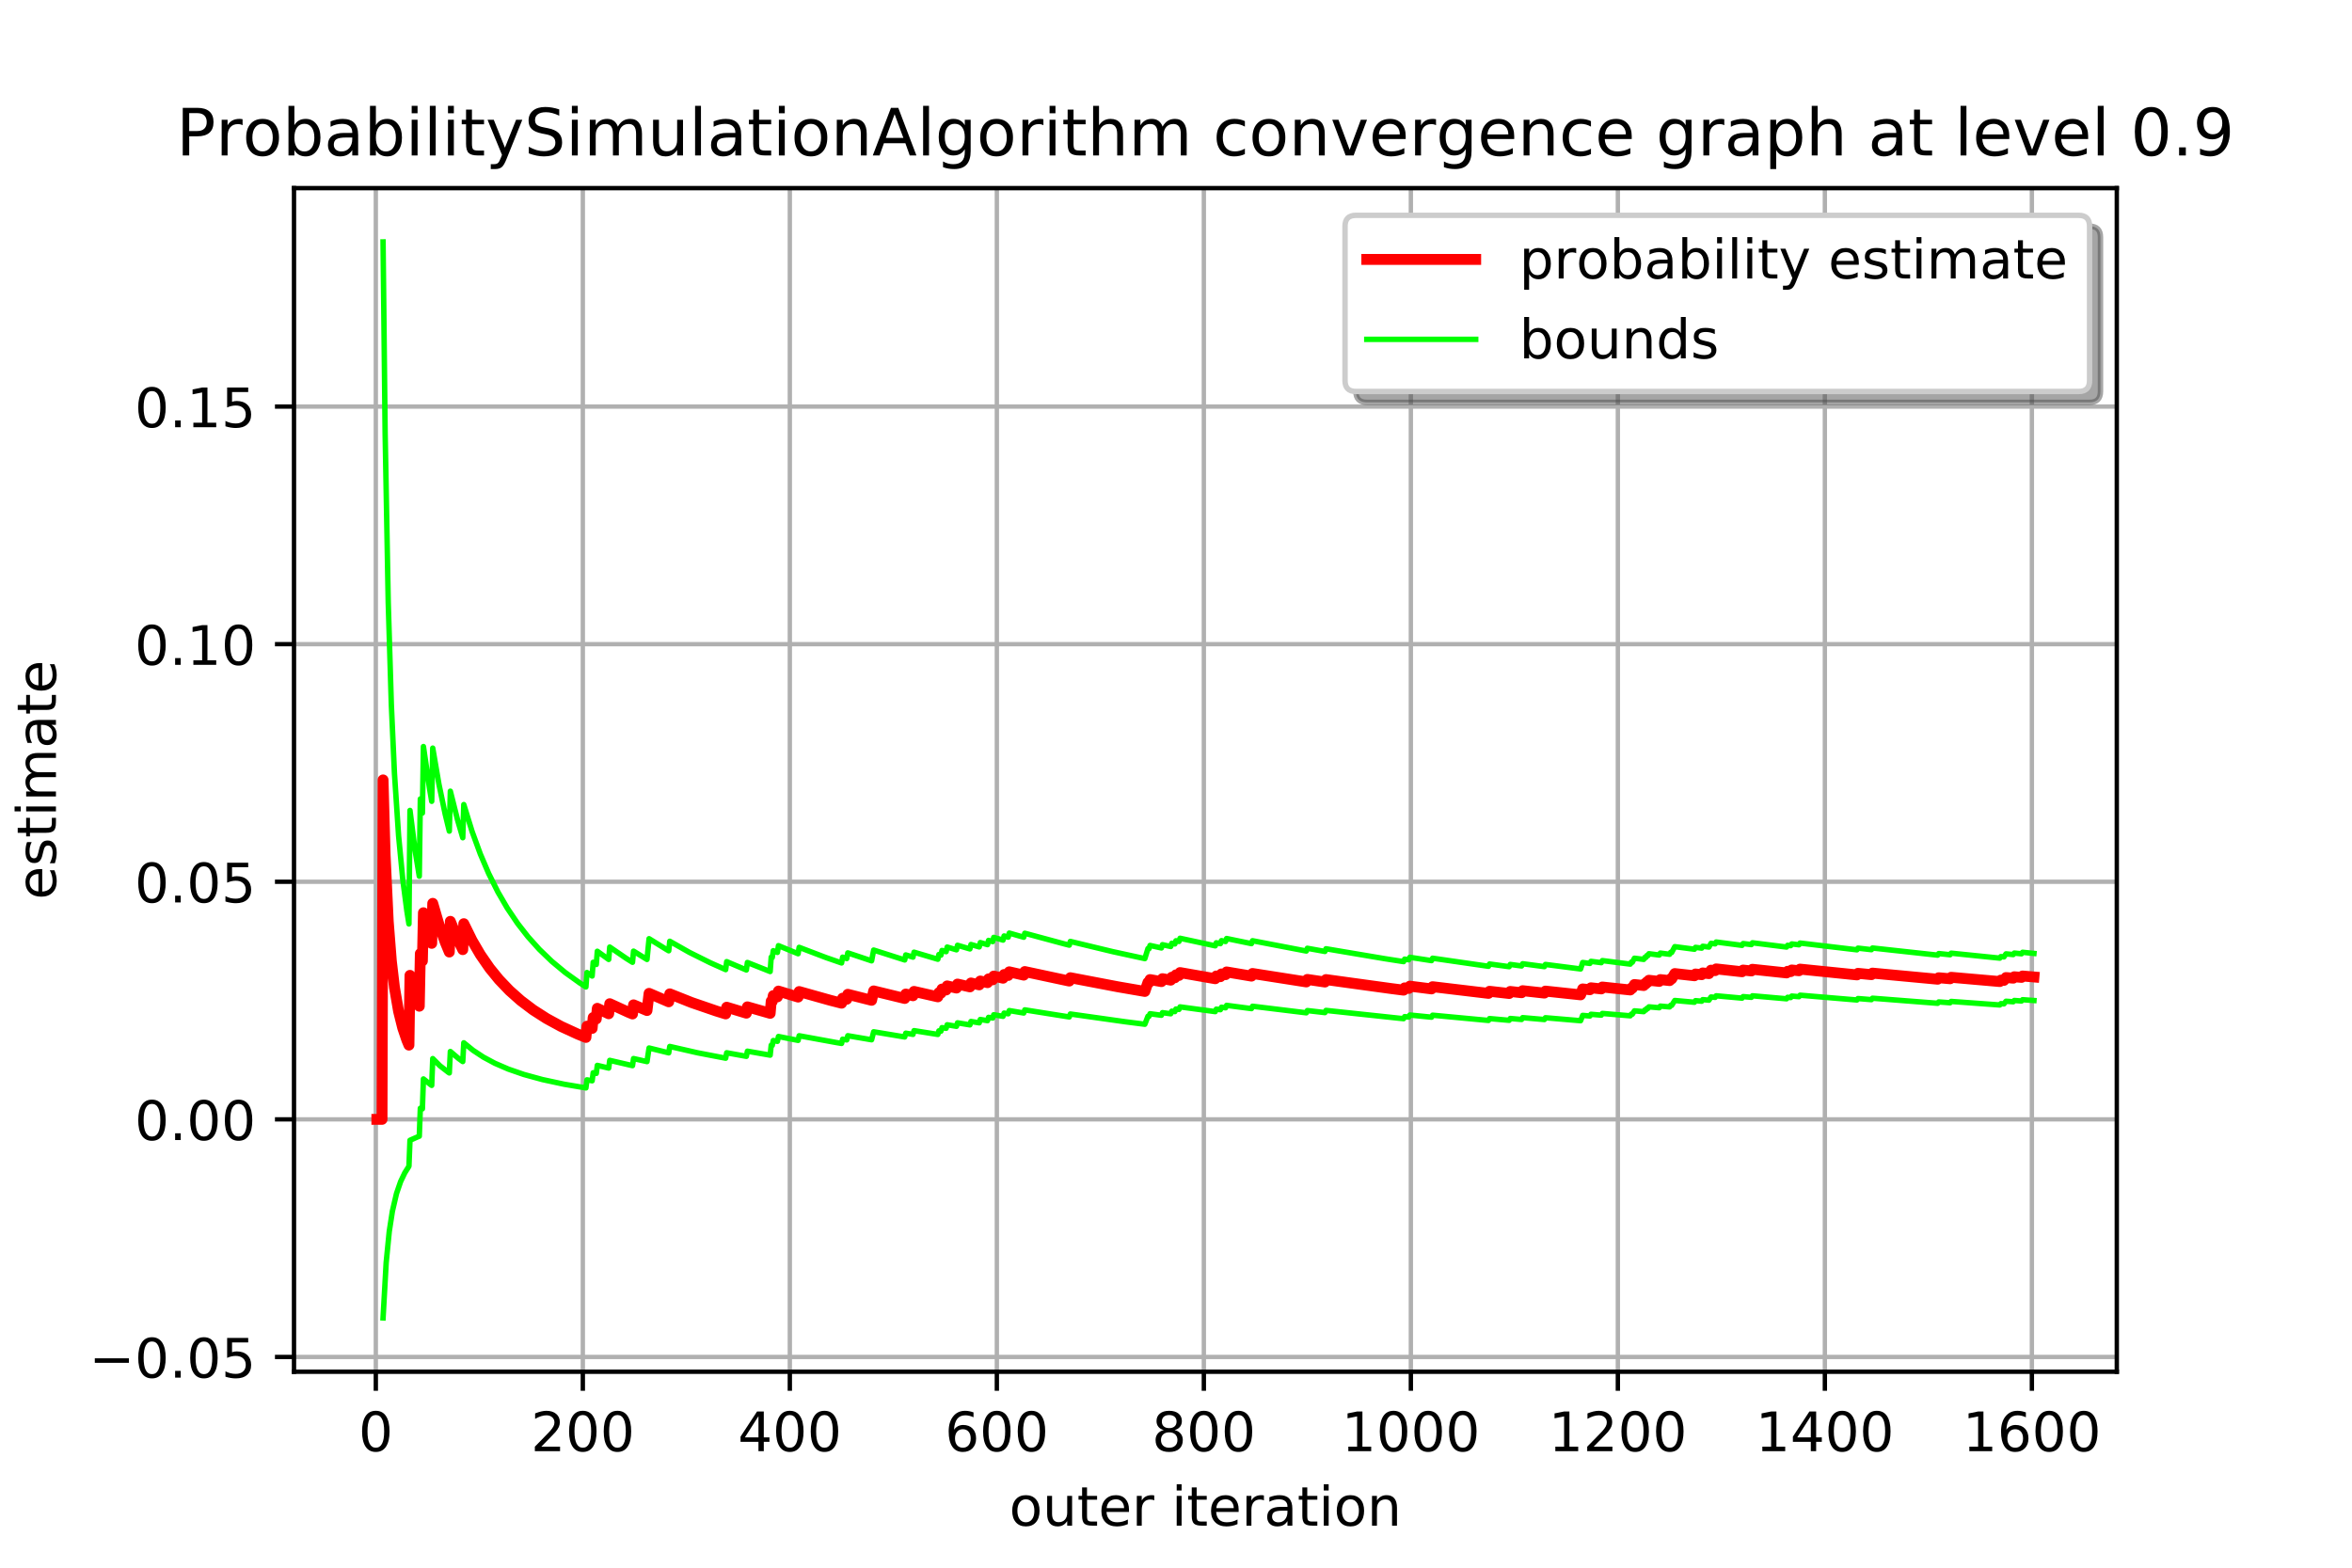 <?xml version="1.0" encoding="utf-8" standalone="no"?>
<!DOCTYPE svg PUBLIC "-//W3C//DTD SVG 1.1//EN"
  "http://www.w3.org/Graphics/SVG/1.1/DTD/svg11.dtd">
<!-- Created with matplotlib (http://matplotlib.org/) -->
<svg height="288pt" version="1.1" viewBox="0 0 432 288" width="432pt" xmlns="http://www.w3.org/2000/svg" xmlns:xlink="http://www.w3.org/1999/xlink">
 <defs>
  <style type="text/css">
*{stroke-linecap:butt;stroke-linejoin:round;}
  </style>
 </defs>
 <g id="figure_1">
  <g id="patch_1">
   <path d="M 0 288 
L 432 288 
L 432 0 
L 0 0 
z
" style="fill:#ffffff;"/>
  </g>
  <g id="axes_1">
   <g id="patch_2">
    <path d="M 54 252 
L 388.8 252 
L 388.8 34.56 
L 54 34.56 
z
" style="fill:#ffffff;"/>
   </g>
   <g id="matplotlib.axis_1">
    <g id="xtick_1">
     <g id="line2d_1">
      <path clip-path="url(#p58f31aadd7)" d="M 69.028 252 
L 69.028 34.56 
" style="fill:none;stroke:#b0b0b0;stroke-linecap:square;stroke-width:0.8;"/>
     </g>
     <g id="line2d_2">
      <defs>
       <path d="M 0 0 
L 0 3.5 
" id="m08df011937" style="stroke:#000000;stroke-width:0.8;"/>
      </defs>
      <g>
       <use style="stroke:#000000;stroke-width:0.8;" x="69.028" xlink:href="#m08df011937" y="252"/>
      </g>
     </g>
     <g id="text_1">
      <!-- 0 -->
      <defs>
       <path d="M 31.781 66.406 
Q 24.172 66.406 20.328 58.906 
Q 16.5 51.422 16.5 36.375 
Q 16.5 21.391 20.328 13.891 
Q 24.172 6.391 31.781 6.391 
Q 39.453 6.391 43.281 13.891 
Q 47.125 21.391 47.125 36.375 
Q 47.125 51.422 43.281 58.906 
Q 39.453 66.406 31.781 66.406 
z
M 31.781 74.219 
Q 44.047 74.219 50.516 64.516 
Q 56.984 54.828 56.984 36.375 
Q 56.984 17.969 50.516 8.266 
Q 44.047 -1.422 31.781 -1.422 
Q 19.531 -1.422 13.062 8.266 
Q 6.594 17.969 6.594 36.375 
Q 6.594 54.828 13.062 64.516 
Q 19.531 74.219 31.781 74.219 
z
" id="DejaVuSans-30"/>
      </defs>
      <g transform="translate(65.847 266.598)scale(0.1 -0.1)">
       <use xlink:href="#DejaVuSans-30"/>
      </g>
     </g>
    </g>
    <g id="xtick_2">
     <g id="line2d_3">
      <path clip-path="url(#p58f31aadd7)" d="M 107.05 252 
L 107.05 34.56 
" style="fill:none;stroke:#b0b0b0;stroke-linecap:square;stroke-width:0.8;"/>
     </g>
     <g id="line2d_4">
      <g>
       <use style="stroke:#000000;stroke-width:0.8;" x="107.05" xlink:href="#m08df011937" y="252"/>
      </g>
     </g>
     <g id="text_2">
      <!-- 200 -->
      <defs>
       <path d="M 19.188 8.297 
L 53.609 8.297 
L 53.609 0 
L 7.328 0 
L 7.328 8.297 
Q 12.938 14.109 22.625 23.891 
Q 32.328 33.688 34.812 36.531 
Q 39.547 41.844 41.422 45.531 
Q 43.312 49.219 43.312 52.781 
Q 43.312 58.594 39.234 62.25 
Q 35.156 65.922 28.609 65.922 
Q 23.969 65.922 18.812 64.312 
Q 13.672 62.703 7.812 59.422 
L 7.812 69.391 
Q 13.766 71.781 18.938 73 
Q 24.125 74.219 28.422 74.219 
Q 39.75 74.219 46.484 68.547 
Q 53.219 62.891 53.219 53.422 
Q 53.219 48.922 51.531 44.891 
Q 49.859 40.875 45.406 35.406 
Q 44.188 33.984 37.641 27.219 
Q 31.109 20.453 19.188 8.297 
z
" id="DejaVuSans-32"/>
      </defs>
      <g transform="translate(97.506 266.598)scale(0.1 -0.1)">
       <use xlink:href="#DejaVuSans-32"/>
       <use x="63.623" xlink:href="#DejaVuSans-30"/>
       <use x="127.246" xlink:href="#DejaVuSans-30"/>
      </g>
     </g>
    </g>
    <g id="xtick_3">
     <g id="line2d_5">
      <path clip-path="url(#p58f31aadd7)" d="M 145.071 252 
L 145.071 34.56 
" style="fill:none;stroke:#b0b0b0;stroke-linecap:square;stroke-width:0.8;"/>
     </g>
     <g id="line2d_6">
      <g>
       <use style="stroke:#000000;stroke-width:0.8;" x="145.071" xlink:href="#m08df011937" y="252"/>
      </g>
     </g>
     <g id="text_3">
      <!-- 400 -->
      <defs>
       <path d="M 37.797 64.312 
L 12.891 25.391 
L 37.797 25.391 
z
M 35.203 72.906 
L 47.609 72.906 
L 47.609 25.391 
L 58.016 25.391 
L 58.016 17.188 
L 47.609 17.188 
L 47.609 0 
L 37.797 0 
L 37.797 17.188 
L 4.891 17.188 
L 4.891 26.703 
z
" id="DejaVuSans-34"/>
      </defs>
      <g transform="translate(135.528 266.598)scale(0.1 -0.1)">
       <use xlink:href="#DejaVuSans-34"/>
       <use x="63.623" xlink:href="#DejaVuSans-30"/>
       <use x="127.246" xlink:href="#DejaVuSans-30"/>
      </g>
     </g>
    </g>
    <g id="xtick_4">
     <g id="line2d_7">
      <path clip-path="url(#p58f31aadd7)" d="M 183.093 252 
L 183.093 34.56 
" style="fill:none;stroke:#b0b0b0;stroke-linecap:square;stroke-width:0.8;"/>
     </g>
     <g id="line2d_8">
      <g>
       <use style="stroke:#000000;stroke-width:0.8;" x="183.093" xlink:href="#m08df011937" y="252"/>
      </g>
     </g>
     <g id="text_4">
      <!-- 600 -->
      <defs>
       <path d="M 33.016 40.375 
Q 26.375 40.375 22.484 35.828 
Q 18.609 31.297 18.609 23.391 
Q 18.609 15.531 22.484 10.953 
Q 26.375 6.391 33.016 6.391 
Q 39.656 6.391 43.531 10.953 
Q 47.406 15.531 47.406 23.391 
Q 47.406 31.297 43.531 35.828 
Q 39.656 40.375 33.016 40.375 
z
M 52.594 71.297 
L 52.594 62.312 
Q 48.875 64.062 45.094 64.984 
Q 41.312 65.922 37.594 65.922 
Q 27.828 65.922 22.672 59.328 
Q 17.531 52.734 16.797 39.406 
Q 19.672 43.656 24.016 45.922 
Q 28.375 48.188 33.594 48.188 
Q 44.578 48.188 50.953 41.516 
Q 57.328 34.859 57.328 23.391 
Q 57.328 12.156 50.688 5.359 
Q 44.047 -1.422 33.016 -1.422 
Q 20.359 -1.422 13.672 8.266 
Q 6.984 17.969 6.984 36.375 
Q 6.984 53.656 15.188 63.938 
Q 23.391 74.219 37.203 74.219 
Q 40.922 74.219 44.703 73.484 
Q 48.484 72.75 52.594 71.297 
z
" id="DejaVuSans-36"/>
      </defs>
      <g transform="translate(173.549 266.598)scale(0.1 -0.1)">
       <use xlink:href="#DejaVuSans-36"/>
       <use x="63.623" xlink:href="#DejaVuSans-30"/>
       <use x="127.246" xlink:href="#DejaVuSans-30"/>
      </g>
     </g>
    </g>
    <g id="xtick_5">
     <g id="line2d_9">
      <path clip-path="url(#p58f31aadd7)" d="M 221.115 252 
L 221.115 34.56 
" style="fill:none;stroke:#b0b0b0;stroke-linecap:square;stroke-width:0.8;"/>
     </g>
     <g id="line2d_10">
      <g>
       <use style="stroke:#000000;stroke-width:0.8;" x="221.115" xlink:href="#m08df011937" y="252"/>
      </g>
     </g>
     <g id="text_5">
      <!-- 800 -->
      <defs>
       <path d="M 31.781 34.625 
Q 24.75 34.625 20.719 30.859 
Q 16.703 27.094 16.703 20.516 
Q 16.703 13.922 20.719 10.156 
Q 24.75 6.391 31.781 6.391 
Q 38.812 6.391 42.859 10.172 
Q 46.922 13.969 46.922 20.516 
Q 46.922 27.094 42.891 30.859 
Q 38.875 34.625 31.781 34.625 
z
M 21.922 38.812 
Q 15.578 40.375 12.031 44.719 
Q 8.5 49.078 8.5 55.328 
Q 8.5 64.062 14.719 69.141 
Q 20.953 74.219 31.781 74.219 
Q 42.672 74.219 48.875 69.141 
Q 55.078 64.062 55.078 55.328 
Q 55.078 49.078 51.531 44.719 
Q 48 40.375 41.703 38.812 
Q 48.828 37.156 52.797 32.312 
Q 56.781 27.484 56.781 20.516 
Q 56.781 9.906 50.312 4.234 
Q 43.844 -1.422 31.781 -1.422 
Q 19.734 -1.422 13.25 4.234 
Q 6.781 9.906 6.781 20.516 
Q 6.781 27.484 10.781 32.312 
Q 14.797 37.156 21.922 38.812 
z
M 18.312 54.391 
Q 18.312 48.734 21.844 45.562 
Q 25.391 42.391 31.781 42.391 
Q 38.141 42.391 41.719 45.562 
Q 45.312 48.734 45.312 54.391 
Q 45.312 60.062 41.719 63.234 
Q 38.141 66.406 31.781 66.406 
Q 25.391 66.406 21.844 63.234 
Q 18.312 60.062 18.312 54.391 
z
" id="DejaVuSans-38"/>
      </defs>
      <g transform="translate(211.571 266.598)scale(0.1 -0.1)">
       <use xlink:href="#DejaVuSans-38"/>
       <use x="63.623" xlink:href="#DejaVuSans-30"/>
       <use x="127.246" xlink:href="#DejaVuSans-30"/>
      </g>
     </g>
    </g>
    <g id="xtick_6">
     <g id="line2d_11">
      <path clip-path="url(#p58f31aadd7)" d="M 259.137 252 
L 259.137 34.56 
" style="fill:none;stroke:#b0b0b0;stroke-linecap:square;stroke-width:0.8;"/>
     </g>
     <g id="line2d_12">
      <g>
       <use style="stroke:#000000;stroke-width:0.8;" x="259.137" xlink:href="#m08df011937" y="252"/>
      </g>
     </g>
     <g id="text_6">
      <!-- 1000 -->
      <defs>
       <path d="M 12.406 8.297 
L 28.516 8.297 
L 28.516 63.922 
L 10.984 60.406 
L 10.984 69.391 
L 28.422 72.906 
L 38.281 72.906 
L 38.281 8.297 
L 54.391 8.297 
L 54.391 0 
L 12.406 0 
z
" id="DejaVuSans-31"/>
      </defs>
      <g transform="translate(246.412 266.598)scale(0.1 -0.1)">
       <use xlink:href="#DejaVuSans-31"/>
       <use x="63.623" xlink:href="#DejaVuSans-30"/>
       <use x="127.246" xlink:href="#DejaVuSans-30"/>
       <use x="190.869" xlink:href="#DejaVuSans-30"/>
      </g>
     </g>
    </g>
    <g id="xtick_7">
     <g id="line2d_13">
      <path clip-path="url(#p58f31aadd7)" d="M 297.158 252 
L 297.158 34.56 
" style="fill:none;stroke:#b0b0b0;stroke-linecap:square;stroke-width:0.8;"/>
     </g>
     <g id="line2d_14">
      <g>
       <use style="stroke:#000000;stroke-width:0.8;" x="297.158" xlink:href="#m08df011937" y="252"/>
      </g>
     </g>
     <g id="text_7">
      <!-- 1200 -->
      <g transform="translate(284.433 266.598)scale(0.1 -0.1)">
       <use xlink:href="#DejaVuSans-31"/>
       <use x="63.623" xlink:href="#DejaVuSans-32"/>
       <use x="127.246" xlink:href="#DejaVuSans-30"/>
       <use x="190.869" xlink:href="#DejaVuSans-30"/>
      </g>
     </g>
    </g>
    <g id="xtick_8">
     <g id="line2d_15">
      <path clip-path="url(#p58f31aadd7)" d="M 335.18 252 
L 335.18 34.56 
" style="fill:none;stroke:#b0b0b0;stroke-linecap:square;stroke-width:0.8;"/>
     </g>
     <g id="line2d_16">
      <g>
       <use style="stroke:#000000;stroke-width:0.8;" x="335.18" xlink:href="#m08df011937" y="252"/>
      </g>
     </g>
     <g id="text_8">
      <!-- 1400 -->
      <g transform="translate(322.455 266.598)scale(0.1 -0.1)">
       <use xlink:href="#DejaVuSans-31"/>
       <use x="63.623" xlink:href="#DejaVuSans-34"/>
       <use x="127.246" xlink:href="#DejaVuSans-30"/>
       <use x="190.869" xlink:href="#DejaVuSans-30"/>
      </g>
     </g>
    </g>
    <g id="xtick_9">
     <g id="line2d_17">
      <path clip-path="url(#p58f31aadd7)" d="M 373.202 252 
L 373.202 34.56 
" style="fill:none;stroke:#b0b0b0;stroke-linecap:square;stroke-width:0.8;"/>
     </g>
     <g id="line2d_18">
      <g>
       <use style="stroke:#000000;stroke-width:0.8;" x="373.202" xlink:href="#m08df011937" y="252"/>
      </g>
     </g>
     <g id="text_9">
      <!-- 1600 -->
      <g transform="translate(360.477 266.598)scale(0.1 -0.1)">
       <use xlink:href="#DejaVuSans-31"/>
       <use x="63.623" xlink:href="#DejaVuSans-36"/>
       <use x="127.246" xlink:href="#DejaVuSans-30"/>
       <use x="190.869" xlink:href="#DejaVuSans-30"/>
      </g>
     </g>
    </g>
    <g id="text_10">
     <!-- outer iteration -->
     <defs>
      <path d="M 30.609 48.391 
Q 23.391 48.391 19.188 42.75 
Q 14.984 37.109 14.984 27.297 
Q 14.984 17.484 19.156 11.844 
Q 23.344 6.203 30.609 6.203 
Q 37.797 6.203 41.984 11.859 
Q 46.188 17.531 46.188 27.297 
Q 46.188 37.016 41.984 42.703 
Q 37.797 48.391 30.609 48.391 
z
M 30.609 56 
Q 42.328 56 49.016 48.375 
Q 55.719 40.766 55.719 27.297 
Q 55.719 13.875 49.016 6.219 
Q 42.328 -1.422 30.609 -1.422 
Q 18.844 -1.422 12.172 6.219 
Q 5.516 13.875 5.516 27.297 
Q 5.516 40.766 12.172 48.375 
Q 18.844 56 30.609 56 
z
" id="DejaVuSans-6f"/>
      <path d="M 8.5 21.578 
L 8.5 54.688 
L 17.484 54.688 
L 17.484 21.922 
Q 17.484 14.156 20.5 10.266 
Q 23.531 6.391 29.594 6.391 
Q 36.859 6.391 41.078 11.031 
Q 45.312 15.672 45.312 23.688 
L 45.312 54.688 
L 54.297 54.688 
L 54.297 0 
L 45.312 0 
L 45.312 8.406 
Q 42.047 3.422 37.719 1 
Q 33.406 -1.422 27.688 -1.422 
Q 18.266 -1.422 13.375 4.438 
Q 8.5 10.297 8.5 21.578 
z
M 31.109 56 
z
" id="DejaVuSans-75"/>
      <path d="M 18.312 70.219 
L 18.312 54.688 
L 36.812 54.688 
L 36.812 47.703 
L 18.312 47.703 
L 18.312 18.016 
Q 18.312 11.328 20.141 9.422 
Q 21.969 7.516 27.594 7.516 
L 36.812 7.516 
L 36.812 0 
L 27.594 0 
Q 17.188 0 13.234 3.875 
Q 9.281 7.766 9.281 18.016 
L 9.281 47.703 
L 2.688 47.703 
L 2.688 54.688 
L 9.281 54.688 
L 9.281 70.219 
z
" id="DejaVuSans-74"/>
      <path d="M 56.203 29.594 
L 56.203 25.203 
L 14.891 25.203 
Q 15.484 15.922 20.484 11.062 
Q 25.484 6.203 34.422 6.203 
Q 39.594 6.203 44.453 7.469 
Q 49.312 8.734 54.109 11.281 
L 54.109 2.781 
Q 49.266 0.734 44.188 -0.344 
Q 39.109 -1.422 33.891 -1.422 
Q 20.797 -1.422 13.156 6.188 
Q 5.516 13.812 5.516 26.812 
Q 5.516 40.234 12.766 48.109 
Q 20.016 56 32.328 56 
Q 43.359 56 49.781 48.891 
Q 56.203 41.797 56.203 29.594 
z
M 47.219 32.234 
Q 47.125 39.594 43.094 43.984 
Q 39.062 48.391 32.422 48.391 
Q 24.906 48.391 20.391 44.141 
Q 15.875 39.891 15.188 32.172 
z
" id="DejaVuSans-65"/>
      <path d="M 41.109 46.297 
Q 39.594 47.172 37.812 47.578 
Q 36.031 48 33.891 48 
Q 26.266 48 22.188 43.047 
Q 18.109 38.094 18.109 28.812 
L 18.109 0 
L 9.078 0 
L 9.078 54.688 
L 18.109 54.688 
L 18.109 46.188 
Q 20.953 51.172 25.484 53.578 
Q 30.031 56 36.531 56 
Q 37.453 56 38.578 55.875 
Q 39.703 55.766 41.062 55.516 
z
" id="DejaVuSans-72"/>
      <path id="DejaVuSans-20"/>
      <path d="M 9.422 54.688 
L 18.406 54.688 
L 18.406 0 
L 9.422 0 
z
M 9.422 75.984 
L 18.406 75.984 
L 18.406 64.594 
L 9.422 64.594 
z
" id="DejaVuSans-69"/>
      <path d="M 34.281 27.484 
Q 23.391 27.484 19.188 25 
Q 14.984 22.516 14.984 16.5 
Q 14.984 11.719 18.141 8.906 
Q 21.297 6.109 26.703 6.109 
Q 34.188 6.109 38.703 11.406 
Q 43.219 16.703 43.219 25.484 
L 43.219 27.484 
z
M 52.203 31.203 
L 52.203 0 
L 43.219 0 
L 43.219 8.297 
Q 40.141 3.328 35.547 0.953 
Q 30.953 -1.422 24.312 -1.422 
Q 15.922 -1.422 10.953 3.297 
Q 6 8.016 6 15.922 
Q 6 25.141 12.172 29.828 
Q 18.359 34.516 30.609 34.516 
L 43.219 34.516 
L 43.219 35.406 
Q 43.219 41.609 39.141 45 
Q 35.062 48.391 27.688 48.391 
Q 23 48.391 18.547 47.266 
Q 14.109 46.141 10.016 43.891 
L 10.016 52.203 
Q 14.938 54.109 19.578 55.047 
Q 24.219 56 28.609 56 
Q 40.484 56 46.344 49.844 
Q 52.203 43.703 52.203 31.203 
z
" id="DejaVuSans-61"/>
      <path d="M 54.891 33.016 
L 54.891 0 
L 45.906 0 
L 45.906 32.719 
Q 45.906 40.484 42.875 44.328 
Q 39.844 48.188 33.797 48.188 
Q 26.516 48.188 22.312 43.547 
Q 18.109 38.922 18.109 30.906 
L 18.109 0 
L 9.078 0 
L 9.078 54.688 
L 18.109 54.688 
L 18.109 46.188 
Q 21.344 51.125 25.703 53.562 
Q 30.078 56 35.797 56 
Q 45.219 56 50.047 50.172 
Q 54.891 44.344 54.891 33.016 
z
" id="DejaVuSans-6e"/>
     </defs>
     <g transform="translate(185.368 280.277)scale(0.1 -0.1)">
      <use xlink:href="#DejaVuSans-6f"/>
      <use x="61.182" xlink:href="#DejaVuSans-75"/>
      <use x="124.561" xlink:href="#DejaVuSans-74"/>
      <use x="163.77" xlink:href="#DejaVuSans-65"/>
      <use x="225.293" xlink:href="#DejaVuSans-72"/>
      <use x="266.406" xlink:href="#DejaVuSans-20"/>
      <use x="298.193" xlink:href="#DejaVuSans-69"/>
      <use x="325.977" xlink:href="#DejaVuSans-74"/>
      <use x="365.186" xlink:href="#DejaVuSans-65"/>
      <use x="426.709" xlink:href="#DejaVuSans-72"/>
      <use x="467.822" xlink:href="#DejaVuSans-61"/>
      <use x="529.102" xlink:href="#DejaVuSans-74"/>
      <use x="568.311" xlink:href="#DejaVuSans-69"/>
      <use x="596.094" xlink:href="#DejaVuSans-6f"/>
      <use x="657.275" xlink:href="#DejaVuSans-6e"/>
     </g>
    </g>
   </g>
   <g id="matplotlib.axis_2">
    <g id="ytick_1">
     <g id="line2d_19">
      <path clip-path="url(#p58f31aadd7)" d="M 54 249.286 
L 388.8 249.286 
" style="fill:none;stroke:#b0b0b0;stroke-linecap:square;stroke-width:0.8;"/>
     </g>
     <g id="line2d_20">
      <defs>
       <path d="M 0 0 
L -3.5 0 
" id="mf224b1482a" style="stroke:#000000;stroke-width:0.8;"/>
      </defs>
      <g>
       <use style="stroke:#000000;stroke-width:0.8;" x="54" xlink:href="#mf224b1482a" y="249.286"/>
      </g>
     </g>
     <g id="text_11">
      <!-- −0.05 -->
      <defs>
       <path d="M 10.594 35.5 
L 73.188 35.5 
L 73.188 27.203 
L 10.594 27.203 
z
" id="DejaVuSans-2212"/>
       <path d="M 10.688 12.406 
L 21 12.406 
L 21 0 
L 10.688 0 
z
" id="DejaVuSans-2e"/>
       <path d="M 10.797 72.906 
L 49.516 72.906 
L 49.516 64.594 
L 19.828 64.594 
L 19.828 46.734 
Q 21.969 47.469 24.109 47.828 
Q 26.266 48.188 28.422 48.188 
Q 40.625 48.188 47.75 41.5 
Q 54.891 34.812 54.891 23.391 
Q 54.891 11.625 47.562 5.094 
Q 40.234 -1.422 26.906 -1.422 
Q 22.312 -1.422 17.547 -0.641 
Q 12.797 0.141 7.719 1.703 
L 7.719 11.625 
Q 12.109 9.234 16.797 8.062 
Q 21.484 6.891 26.703 6.891 
Q 35.156 6.891 40.078 11.328 
Q 45.016 15.766 45.016 23.391 
Q 45.016 31 40.078 35.438 
Q 35.156 39.891 26.703 39.891 
Q 22.75 39.891 18.812 39.016 
Q 14.891 38.141 10.797 36.281 
z
" id="DejaVuSans-35"/>
      </defs>
      <g transform="translate(16.355 253.085)scale(0.1 -0.1)">
       <use xlink:href="#DejaVuSans-2212"/>
       <use x="83.789" xlink:href="#DejaVuSans-30"/>
       <use x="147.412" xlink:href="#DejaVuSans-2e"/>
       <use x="179.199" xlink:href="#DejaVuSans-30"/>
       <use x="242.822" xlink:href="#DejaVuSans-35"/>
      </g>
     </g>
    </g>
    <g id="ytick_2">
     <g id="line2d_21">
      <path clip-path="url(#p58f31aadd7)" d="M 54 205.637 
L 388.8 205.637 
" style="fill:none;stroke:#b0b0b0;stroke-linecap:square;stroke-width:0.8;"/>
     </g>
     <g id="line2d_22">
      <g>
       <use style="stroke:#000000;stroke-width:0.8;" x="54" xlink:href="#mf224b1482a" y="205.637"/>
      </g>
     </g>
     <g id="text_12">
      <!-- 0.00 -->
      <g transform="translate(24.734 209.436)scale(0.1 -0.1)">
       <use xlink:href="#DejaVuSans-30"/>
       <use x="63.623" xlink:href="#DejaVuSans-2e"/>
       <use x="95.41" xlink:href="#DejaVuSans-30"/>
       <use x="159.033" xlink:href="#DejaVuSans-30"/>
      </g>
     </g>
    </g>
    <g id="ytick_3">
     <g id="line2d_23">
      <path clip-path="url(#p58f31aadd7)" d="M 54 161.987 
L 388.8 161.987 
" style="fill:none;stroke:#b0b0b0;stroke-linecap:square;stroke-width:0.8;"/>
     </g>
     <g id="line2d_24">
      <g>
       <use style="stroke:#000000;stroke-width:0.8;" x="54" xlink:href="#mf224b1482a" y="161.987"/>
      </g>
     </g>
     <g id="text_13">
      <!-- 0.05 -->
      <g transform="translate(24.734 165.786)scale(0.1 -0.1)">
       <use xlink:href="#DejaVuSans-30"/>
       <use x="63.623" xlink:href="#DejaVuSans-2e"/>
       <use x="95.41" xlink:href="#DejaVuSans-30"/>
       <use x="159.033" xlink:href="#DejaVuSans-35"/>
      </g>
     </g>
    </g>
    <g id="ytick_4">
     <g id="line2d_25">
      <path clip-path="url(#p58f31aadd7)" d="M 54 118.337 
L 388.8 118.337 
" style="fill:none;stroke:#b0b0b0;stroke-linecap:square;stroke-width:0.8;"/>
     </g>
     <g id="line2d_26">
      <g>
       <use style="stroke:#000000;stroke-width:0.8;" x="54" xlink:href="#mf224b1482a" y="118.337"/>
      </g>
     </g>
     <g id="text_14">
      <!-- 0.10 -->
      <g transform="translate(24.734 122.137)scale(0.1 -0.1)">
       <use xlink:href="#DejaVuSans-30"/>
       <use x="63.623" xlink:href="#DejaVuSans-2e"/>
       <use x="95.41" xlink:href="#DejaVuSans-31"/>
       <use x="159.033" xlink:href="#DejaVuSans-30"/>
      </g>
     </g>
    </g>
    <g id="ytick_5">
     <g id="line2d_27">
      <path clip-path="url(#p58f31aadd7)" d="M 54 74.688 
L 388.8 74.688 
" style="fill:none;stroke:#b0b0b0;stroke-linecap:square;stroke-width:0.8;"/>
     </g>
     <g id="line2d_28">
      <g>
       <use style="stroke:#000000;stroke-width:0.8;" x="54" xlink:href="#mf224b1482a" y="74.688"/>
      </g>
     </g>
     <g id="text_15">
      <!-- 0.15 -->
      <g transform="translate(24.734 78.487)scale(0.1 -0.1)">
       <use xlink:href="#DejaVuSans-30"/>
       <use x="63.623" xlink:href="#DejaVuSans-2e"/>
       <use x="95.41" xlink:href="#DejaVuSans-31"/>
       <use x="159.033" xlink:href="#DejaVuSans-35"/>
      </g>
     </g>
    </g>
    <g id="text_16">
     <!-- estimate -->
     <defs>
      <path d="M 44.281 53.078 
L 44.281 44.578 
Q 40.484 46.531 36.375 47.5 
Q 32.281 48.484 27.875 48.484 
Q 21.188 48.484 17.844 46.438 
Q 14.5 44.391 14.5 40.281 
Q 14.5 37.156 16.891 35.375 
Q 19.281 33.594 26.516 31.984 
L 29.594 31.297 
Q 39.156 29.25 43.188 25.516 
Q 47.219 21.781 47.219 15.094 
Q 47.219 7.469 41.188 3.016 
Q 35.156 -1.422 24.609 -1.422 
Q 20.219 -1.422 15.453 -0.562 
Q 10.688 0.297 5.422 2 
L 5.422 11.281 
Q 10.406 8.688 15.234 7.391 
Q 20.062 6.109 24.812 6.109 
Q 31.156 6.109 34.562 8.281 
Q 37.984 10.453 37.984 14.406 
Q 37.984 18.062 35.516 20.016 
Q 33.062 21.969 24.703 23.781 
L 21.578 24.516 
Q 13.234 26.266 9.516 29.906 
Q 5.812 33.547 5.812 39.891 
Q 5.812 47.609 11.281 51.797 
Q 16.75 56 26.812 56 
Q 31.781 56 36.172 55.266 
Q 40.578 54.547 44.281 53.078 
z
" id="DejaVuSans-73"/>
      <path d="M 52 44.188 
Q 55.375 50.25 60.062 53.125 
Q 64.75 56 71.094 56 
Q 79.641 56 84.281 50.016 
Q 88.922 44.047 88.922 33.016 
L 88.922 0 
L 79.891 0 
L 79.891 32.719 
Q 79.891 40.578 77.094 44.375 
Q 74.312 48.188 68.609 48.188 
Q 61.625 48.188 57.562 43.547 
Q 53.516 38.922 53.516 30.906 
L 53.516 0 
L 44.484 0 
L 44.484 32.719 
Q 44.484 40.625 41.703 44.406 
Q 38.922 48.188 33.109 48.188 
Q 26.219 48.188 22.156 43.531 
Q 18.109 38.875 18.109 30.906 
L 18.109 0 
L 9.078 0 
L 9.078 54.688 
L 18.109 54.688 
L 18.109 46.188 
Q 21.188 51.219 25.484 53.609 
Q 29.781 56 35.688 56 
Q 41.656 56 45.828 52.969 
Q 50 49.953 52 44.188 
z
" id="DejaVuSans-6d"/>
     </defs>
     <g transform="translate(10.275 165.282)rotate(-90)scale(0.1 -0.1)">
      <use xlink:href="#DejaVuSans-65"/>
      <use x="61.523" xlink:href="#DejaVuSans-73"/>
      <use x="113.623" xlink:href="#DejaVuSans-74"/>
      <use x="152.832" xlink:href="#DejaVuSans-69"/>
      <use x="180.615" xlink:href="#DejaVuSans-6d"/>
      <use x="278.027" xlink:href="#DejaVuSans-61"/>
      <use x="339.307" xlink:href="#DejaVuSans-74"/>
      <use x="378.516" xlink:href="#DejaVuSans-65"/>
     </g>
    </g>
   </g>
   <g id="line2d_29">
    <path clip-path="url(#p58f31aadd7)" d="M 69.218 205.637 
L 70.169 205.637 
L 70.359 143.28 
L 70.739 157.137 
L 71.309 169.262 
L 71.88 176.537 
L 72.45 181.387 
L 73.21 185.796 
L 73.971 188.848 
L 74.731 191.087 
L 75.112 191.996 
L 75.302 179.182 
L 76.252 182.663 
L 77.013 184.851 
L 77.203 175.183 
L 77.583 176.537 
L 77.773 167.68 
L 78.914 172.06 
L 79.294 173.304 
L 79.484 165.955 
L 80.625 169.858 
L 81.765 173.062 
L 82.526 174.897 
L 82.716 169.262 
L 84.047 172.485 
L 84.997 174.458 
L 85.187 169.69 
L 86.708 172.782 
L 88.229 175.384 
L 89.94 177.86 
L 91.651 179.96 
L 93.552 181.951 
L 95.643 183.812 
L 97.925 185.535 
L 100.396 187.119 
L 103.057 188.567 
L 106.099 189.967 
L 107.62 190.585 
L 107.81 188.519 
L 108.761 188.929 
L 108.951 186.93 
L 109.521 187.193 
L 109.711 185.24 
L 111.802 186.237 
L 111.993 184.391 
L 115.415 185.958 
L 116.175 186.276 
L 116.365 184.601 
L 118.836 185.644 
L 119.217 182.489 
L 122.829 184.043 
L 123.019 182.582 
L 127.011 184.17 
L 131.574 185.736 
L 133.285 186.265 
L 133.475 185.035 
L 137.087 186.128 
L 137.277 184.967 
L 141.459 186.16 
L 141.65 183.926 
L 141.84 183.983 
L 142.03 182.902 
L 142.79 183.137 
L 142.98 182.072 
L 146.592 183.17 
L 146.782 182.158 
L 152.486 183.762 
L 154.577 184.297 
L 154.767 183.376 
L 155.527 183.572 
L 155.718 182.663 
L 160.09 183.766 
L 160.47 182.042 
L 166.173 183.427 
L 166.364 182.618 
L 167.694 182.929 
L 167.884 182.133 
L 172.257 183.128 
L 172.447 182.367 
L 172.827 182.453 
L 173.017 181.697 
L 173.778 181.871 
L 173.968 181.123 
L 175.679 181.516 
L 175.869 180.783 
L 178.15 181.302 
L 178.34 180.585 
L 179.861 180.929 
L 180.051 180.224 
L 181.382 180.525 
L 181.572 179.83 
L 182.333 180.003 
L 182.523 179.315 
L 184.234 179.706 
L 184.424 179.03 
L 185.184 179.204 
L 185.374 178.534 
L 188.036 179.14 
L 188.226 178.486 
L 196.211 180.191 
L 196.401 180.229 
L 196.591 179.616 
L 205.336 181.285 
L 210.279 182.137 
L 210.849 180.477 
L 211.039 180.51 
L 211.229 179.96 
L 213.32 180.332 
L 213.51 179.791 
L 215.031 180.061 
L 215.221 179.526 
L 215.792 179.628 
L 215.982 179.097 
L 216.552 179.199 
L 216.742 178.672 
L 223.206 179.802 
L 223.396 179.296 
L 224.157 179.425 
L 224.347 178.923 
L 225.107 179.053 
L 225.297 178.555 
L 229.86 179.323 
L 230.05 178.839 
L 239.936 180.389 
L 240.126 179.932 
L 243.358 180.408 
L 243.548 179.96 
L 255.524 181.609 
L 257.806 181.9 
L 257.996 181.484 
L 258.756 181.581 
L 258.946 181.168 
L 262.939 181.672 
L 263.129 181.268 
L 273.395 182.492 
L 273.585 182.108 
L 277.197 182.516 
L 277.387 182.139 
L 279.478 182.373 
L 279.668 182 
L 283.661 182.439 
L 283.851 182.073 
L 290.314 182.762 
L 290.695 181.678 
L 292.025 181.821 
L 292.215 181.469 
L 294.116 181.673 
L 294.307 181.325 
L 299.44 181.867 
L 299.63 181.527 
L 299.82 181.547 
L 300.2 180.868 
L 301.911 181.05 
L 302.101 180.714 
L 302.291 180.735 
L 302.481 180.399 
L 302.671 180.42 
L 302.861 180.086 
L 304.763 180.292 
L 304.953 179.96 
L 306.664 180.145 
L 306.854 179.817 
L 307.044 179.837 
L 307.614 178.856 
L 311.226 179.255 
L 311.416 178.933 
L 312.557 179.058 
L 312.747 178.739 
L 313.888 178.864 
L 314.268 178.229 
L 315.028 178.313 
L 315.219 177.997 
L 319.971 178.521 
L 320.161 178.211 
L 321.682 178.376 
L 321.872 178.068 
L 328.146 178.736 
L 328.336 178.436 
L 328.906 178.495 
L 329.096 178.196 
L 330.427 178.336 
L 330.617 178.038 
L 341.073 179.099 
L 341.263 178.813 
L 343.735 179.054 
L 343.925 178.771 
L 355.902 179.892 
L 356.092 179.62 
L 358.183 179.808 
L 358.373 179.539 
L 367.308 180.32 
L 367.498 180.058 
L 368.069 180.107 
L 368.449 179.585 
L 369.78 179.701 
L 369.97 179.441 
L 371.301 179.557 
L 371.491 179.299 
L 373.582 179.479 
L 373.582 179.479 
" style="fill:none;stroke:#ff0000;stroke-linecap:square;stroke-width:2;"/>
   </g>
   <g id="line2d_30">
    <path clip-path="url(#p58f31aadd7)" d="M 70.359 242.116 
L 70.929 231.966 
L 71.499 226.216 
L 72.07 222.522 
L 72.83 219.259 
L 73.591 217.051 
L 74.351 215.459 
L 75.112 214.257 
L 75.302 209.481 
L 76.823 208.805 
L 77.013 208.737 
L 77.203 203.595 
L 77.583 203.707 
L 77.773 198.21 
L 79.104 199.271 
L 79.294 199.398 
L 79.484 194.474 
L 80.815 195.802 
L 82.336 196.98 
L 82.526 197.107 
L 82.716 193.173 
L 84.237 194.467 
L 84.997 195.017 
L 85.187 191.573 
L 86.898 192.96 
L 88.799 194.212 
L 90.891 195.332 
L 93.362 196.402 
L 96.214 197.39 
L 99.636 198.328 
L 103.628 199.185 
L 107.62 199.861 
L 107.81 198.376 
L 108.761 198.552 
L 108.951 197.076 
L 109.521 197.198 
L 109.711 195.724 
L 111.802 196.215 
L 111.993 194.799 
L 116.175 195.771 
L 116.365 194.468 
L 118.836 195.028 
L 119.217 192.529 
L 122.829 193.418 
L 123.019 192.243 
L 128.152 193.416 
L 133.285 194.401 
L 133.475 193.406 
L 137.087 194.06 
L 137.277 193.114 
L 141.459 193.843 
L 141.65 192.016 
L 141.84 192.052 
L 142.03 191.154 
L 142.79 191.305 
L 142.98 190.416 
L 146.592 191.13 
L 146.782 190.28 
L 153.626 191.53 
L 154.577 191.688 
L 154.767 190.913 
L 155.527 191.043 
L 155.718 190.274 
L 160.09 191.017 
L 160.47 189.55 
L 166.173 190.5 
L 166.364 189.808 
L 167.694 190.023 
L 167.884 189.34 
L 172.257 190.034 
L 172.447 189.379 
L 172.827 189.439 
L 173.017 188.787 
L 173.778 188.91 
L 173.968 188.263 
L 175.679 188.543 
L 175.869 187.906 
L 178.15 188.279 
L 178.34 187.655 
L 179.861 187.903 
L 180.051 187.288 
L 181.382 187.506 
L 181.572 186.898 
L 182.333 187.025 
L 182.523 186.421 
L 184.234 186.708 
L 184.424 186.114 
L 185.184 186.243 
L 185.374 185.653 
L 188.036 186.102 
L 188.226 185.525 
L 196.401 186.823 
L 196.591 186.282 
L 206.667 187.705 
L 210.279 188.166 
L 210.849 186.696 
L 211.039 186.722 
L 211.229 186.233 
L 213.32 186.515 
L 213.51 186.034 
L 215.031 186.239 
L 215.221 185.763 
L 215.792 185.841 
L 215.982 185.367 
L 216.552 185.445 
L 216.742 184.974 
L 223.206 185.844 
L 223.396 185.392 
L 224.157 185.491 
L 224.347 185.041 
L 225.107 185.142 
L 225.297 184.695 
L 229.86 185.292 
L 230.05 184.857 
L 239.936 186.064 
L 240.126 185.653 
L 243.358 186.025 
L 243.548 185.622 
L 257.045 187.065 
L 257.806 187.14 
L 257.996 186.766 
L 258.756 186.842 
L 258.946 186.471 
L 262.939 186.867 
L 263.129 186.502 
L 273.395 187.467 
L 273.585 187.121 
L 277.197 187.443 
L 277.387 187.103 
L 279.478 187.287 
L 279.668 186.95 
L 283.661 187.299 
L 283.851 186.968 
L 290.314 187.516 
L 290.695 186.536 
L 292.025 186.65 
L 292.215 186.331 
L 294.116 186.495 
L 294.307 186.179 
L 299.44 186.614 
L 299.63 186.304 
L 299.82 186.32 
L 300.2 185.703 
L 301.911 185.85 
L 302.101 185.543 
L 302.291 185.56 
L 302.481 185.254 
L 302.671 185.271 
L 302.861 184.966 
L 304.763 185.133 
L 304.953 184.83 
L 306.664 184.98 
L 306.854 184.68 
L 307.044 184.697 
L 307.614 183.798 
L 311.226 184.125 
L 311.416 183.83 
L 312.557 183.932 
L 312.747 183.639 
L 313.888 183.742 
L 314.268 183.158 
L 315.028 183.228 
L 315.219 182.938 
L 319.971 183.369 
L 320.161 183.084 
L 321.682 183.22 
L 321.872 182.937 
L 328.146 183.489 
L 328.336 183.212 
L 328.906 183.262 
L 329.096 182.986 
L 330.427 183.102 
L 330.617 182.828 
L 341.073 183.707 
L 341.263 183.443 
L 343.735 183.644 
L 343.925 183.382 
L 355.902 184.314 
L 356.092 184.063 
L 358.183 184.22 
L 358.373 183.971 
L 367.308 184.622 
L 367.498 184.38 
L 368.069 184.421 
L 368.449 183.939 
L 369.78 184.035 
L 369.97 183.795 
L 371.301 183.892 
L 371.491 183.653 
L 373.582 183.804 
L 373.582 183.804 
" style="fill:none;stroke:#00ff00;stroke-linecap:square;"/>
   </g>
   <g id="line2d_31">
    <path clip-path="url(#p58f31aadd7)" d="M 70.359 44.444 
L 70.739 79.61 
L 71.309 110.691 
L 71.88 129.477 
L 72.45 142.057 
L 73.21 153.534 
L 73.971 161.501 
L 74.731 167.355 
L 75.112 169.735 
L 75.302 148.883 
L 76.252 156.297 
L 77.013 160.965 
L 77.203 146.772 
L 77.583 149.367 
L 77.773 137.15 
L 78.914 144.982 
L 79.294 147.209 
L 79.484 137.437 
L 80.625 144.085 
L 81.765 149.552 
L 82.526 152.687 
L 82.716 145.35 
L 84.047 150.65 
L 84.997 153.899 
L 85.187 147.807 
L 86.708 152.745 
L 88.229 156.905 
L 89.75 160.459 
L 91.461 163.885 
L 93.172 166.828 
L 95.073 169.647 
L 96.974 172.084 
L 99.065 174.409 
L 101.347 176.605 
L 103.818 178.66 
L 106.479 180.57 
L 107.62 181.308 
L 107.81 178.663 
L 108.761 179.306 
L 108.951 176.783 
L 109.521 177.188 
L 109.711 174.755 
L 111.802 176.259 
L 111.993 173.984 
L 115.034 176.068 
L 116.175 176.781 
L 116.365 174.733 
L 118.836 176.261 
L 119.217 172.449 
L 122.449 174.449 
L 122.829 174.669 
L 123.019 172.921 
L 126.631 174.965 
L 130.433 176.857 
L 133.285 178.13 
L 133.475 176.664 
L 137.087 178.196 
L 137.277 176.819 
L 141.459 178.478 
L 141.65 175.836 
L 141.84 175.913 
L 142.03 174.65 
L 142.79 174.969 
L 142.98 173.729 
L 146.592 175.21 
L 146.782 174.035 
L 151.725 175.918 
L 154.577 176.905 
L 154.767 175.839 
L 155.527 176.101 
L 155.718 175.052 
L 160.09 176.516 
L 160.47 174.535 
L 166.173 176.355 
L 166.364 175.428 
L 167.694 175.835 
L 167.884 174.926 
L 172.257 176.223 
L 172.447 175.355 
L 172.827 175.466 
L 173.017 174.607 
L 173.778 174.832 
L 173.968 173.984 
L 175.679 174.49 
L 175.869 173.659 
L 178.15 174.326 
L 178.34 173.516 
L 179.861 173.956 
L 180.051 173.161 
L 181.382 173.544 
L 181.572 172.762 
L 182.333 172.982 
L 182.523 172.209 
L 184.234 172.704 
L 184.424 171.945 
L 185.184 172.165 
L 185.374 171.415 
L 188.036 172.178 
L 188.226 171.447 
L 195.45 173.395 
L 196.401 173.635 
L 196.591 172.95 
L 204.385 174.827 
L 210.279 176.109 
L 210.849 174.257 
L 211.039 174.299 
L 211.229 173.688 
L 213.32 174.149 
L 213.51 173.549 
L 215.031 173.882 
L 215.221 173.289 
L 215.792 173.415 
L 215.982 172.827 
L 216.552 172.953 
L 216.742 172.369 
L 223.206 173.76 
L 223.396 173.201 
L 224.157 173.359 
L 224.347 172.805 
L 225.107 172.965 
L 225.297 172.415 
L 229.86 173.354 
L 230.05 172.821 
L 239.745 174.679 
L 239.936 174.714 
L 240.126 174.21 
L 243.358 174.791 
L 243.548 174.298 
L 254.384 176.126 
L 257.806 176.659 
L 257.996 176.202 
L 258.756 176.32 
L 258.946 175.866 
L 262.939 176.477 
L 263.129 176.034 
L 273.395 177.517 
L 273.585 177.095 
L 277.197 177.589 
L 277.387 177.175 
L 279.478 177.458 
L 279.668 177.049 
L 283.661 177.579 
L 283.851 177.178 
L 290.314 178.008 
L 290.695 176.82 
L 292.025 176.992 
L 292.215 176.608 
L 294.116 176.852 
L 294.307 176.472 
L 299.44 177.12 
L 299.63 176.749 
L 299.82 176.773 
L 300.2 176.034 
L 301.911 176.251 
L 302.101 175.885 
L 302.291 175.909 
L 302.481 175.545 
L 302.671 175.569 
L 302.861 175.206 
L 304.763 175.45 
L 304.953 175.09 
L 306.664 175.31 
L 306.854 174.953 
L 307.044 174.978 
L 307.614 173.913 
L 311.226 174.385 
L 311.416 174.037 
L 312.557 174.184 
L 312.747 173.838 
L 313.888 173.986 
L 314.268 173.299 
L 315.028 173.399 
L 315.219 173.057 
L 319.971 173.673 
L 320.161 173.338 
L 321.682 173.532 
L 321.872 173.2 
L 328.146 173.983 
L 328.336 173.659 
L 328.906 173.729 
L 329.096 173.406 
L 330.427 173.57 
L 330.617 173.249 
L 341.073 174.491 
L 341.263 174.182 
L 343.735 174.465 
L 343.925 174.159 
L 355.902 175.47 
L 356.092 175.177 
L 358.183 175.397 
L 358.373 175.106 
L 367.308 176.019 
L 367.498 175.737 
L 368.069 175.794 
L 368.449 175.232 
L 369.78 175.366 
L 369.97 175.087 
L 371.301 175.222 
L 371.491 174.944 
L 373.582 175.155 
L 373.582 175.155 
" style="fill:none;stroke:#00ff00;stroke-linecap:square;"/>
   </g>
   <g id="patch_3">
    <path d="M 54 252 
L 54 34.56 
" style="fill:none;stroke:#000000;stroke-linecap:square;stroke-linejoin:miter;stroke-width:0.8;"/>
   </g>
   <g id="patch_4">
    <path d="M 388.8 252 
L 388.8 34.56 
" style="fill:none;stroke:#000000;stroke-linecap:square;stroke-linejoin:miter;stroke-width:0.8;"/>
   </g>
   <g id="patch_5">
    <path d="M 54 252 
L 388.8 252 
" style="fill:none;stroke:#000000;stroke-linecap:square;stroke-linejoin:miter;stroke-width:0.8;"/>
   </g>
   <g id="patch_6">
    <path d="M 54 34.56 
L 388.8 34.56 
" style="fill:none;stroke:#000000;stroke-linecap:square;stroke-linejoin:miter;stroke-width:0.8;"/>
   </g>
   <g id="text_17">
    <!-- ProbabilitySimulationAlgorithm convergence graph at level 0.9 -->
    <defs>
     <path d="M 19.672 64.797 
L 19.672 37.406 
L 32.078 37.406 
Q 38.969 37.406 42.719 40.969 
Q 46.484 44.531 46.484 51.125 
Q 46.484 57.672 42.719 61.234 
Q 38.969 64.797 32.078 64.797 
z
M 9.812 72.906 
L 32.078 72.906 
Q 44.344 72.906 50.609 67.359 
Q 56.891 61.812 56.891 51.125 
Q 56.891 40.328 50.609 34.812 
Q 44.344 29.297 32.078 29.297 
L 19.672 29.297 
L 19.672 0 
L 9.812 0 
z
" id="DejaVuSans-50"/>
     <path d="M 48.688 27.297 
Q 48.688 37.203 44.609 42.844 
Q 40.531 48.484 33.406 48.484 
Q 26.266 48.484 22.188 42.844 
Q 18.109 37.203 18.109 27.297 
Q 18.109 17.391 22.188 11.75 
Q 26.266 6.109 33.406 6.109 
Q 40.531 6.109 44.609 11.75 
Q 48.688 17.391 48.688 27.297 
z
M 18.109 46.391 
Q 20.953 51.266 25.266 53.625 
Q 29.594 56 35.594 56 
Q 45.562 56 51.781 48.094 
Q 58.016 40.188 58.016 27.297 
Q 58.016 14.406 51.781 6.484 
Q 45.562 -1.422 35.594 -1.422 
Q 29.594 -1.422 25.266 0.953 
Q 20.953 3.328 18.109 8.203 
L 18.109 0 
L 9.078 0 
L 9.078 75.984 
L 18.109 75.984 
z
" id="DejaVuSans-62"/>
     <path d="M 9.422 75.984 
L 18.406 75.984 
L 18.406 0 
L 9.422 0 
z
" id="DejaVuSans-6c"/>
     <path d="M 32.172 -5.078 
Q 28.375 -14.844 24.75 -17.812 
Q 21.141 -20.797 15.094 -20.797 
L 7.906 -20.797 
L 7.906 -13.281 
L 13.188 -13.281 
Q 16.891 -13.281 18.938 -11.516 
Q 21 -9.766 23.484 -3.219 
L 25.094 0.875 
L 2.984 54.688 
L 12.5 54.688 
L 29.594 11.922 
L 46.688 54.688 
L 56.203 54.688 
z
" id="DejaVuSans-79"/>
     <path d="M 53.516 70.516 
L 53.516 60.891 
Q 47.906 63.578 42.922 64.891 
Q 37.938 66.219 33.297 66.219 
Q 25.25 66.219 20.875 63.094 
Q 16.5 59.969 16.5 54.203 
Q 16.5 49.359 19.406 46.891 
Q 22.312 44.438 30.422 42.922 
L 36.375 41.703 
Q 47.406 39.594 52.656 34.297 
Q 57.906 29 57.906 20.125 
Q 57.906 9.516 50.797 4.047 
Q 43.703 -1.422 29.984 -1.422 
Q 24.812 -1.422 18.969 -0.25 
Q 13.141 0.922 6.891 3.219 
L 6.891 13.375 
Q 12.891 10.016 18.656 8.297 
Q 24.422 6.594 29.984 6.594 
Q 38.422 6.594 43.016 9.906 
Q 47.609 13.234 47.609 19.391 
Q 47.609 24.75 44.312 27.781 
Q 41.016 30.812 33.5 32.328 
L 27.484 33.5 
Q 16.453 35.688 11.516 40.375 
Q 6.594 45.062 6.594 53.422 
Q 6.594 63.094 13.406 68.656 
Q 20.219 74.219 32.172 74.219 
Q 37.312 74.219 42.625 73.281 
Q 47.953 72.359 53.516 70.516 
z
" id="DejaVuSans-53"/>
     <path d="M 34.188 63.188 
L 20.797 26.906 
L 47.609 26.906 
z
M 28.609 72.906 
L 39.797 72.906 
L 67.578 0 
L 57.328 0 
L 50.688 18.703 
L 17.828 18.703 
L 11.188 0 
L 0.781 0 
z
" id="DejaVuSans-41"/>
     <path d="M 45.406 27.984 
Q 45.406 37.75 41.375 43.109 
Q 37.359 48.484 30.078 48.484 
Q 22.859 48.484 18.828 43.109 
Q 14.797 37.75 14.797 27.984 
Q 14.797 18.266 18.828 12.891 
Q 22.859 7.516 30.078 7.516 
Q 37.359 7.516 41.375 12.891 
Q 45.406 18.266 45.406 27.984 
z
M 54.391 6.781 
Q 54.391 -7.172 48.188 -13.984 
Q 42 -20.797 29.203 -20.797 
Q 24.469 -20.797 20.266 -20.094 
Q 16.062 -19.391 12.109 -17.922 
L 12.109 -9.188 
Q 16.062 -11.328 19.922 -12.344 
Q 23.781 -13.375 27.781 -13.375 
Q 36.625 -13.375 41.016 -8.766 
Q 45.406 -4.156 45.406 5.172 
L 45.406 9.625 
Q 42.625 4.781 38.281 2.391 
Q 33.938 0 27.875 0 
Q 17.828 0 11.672 7.656 
Q 5.516 15.328 5.516 27.984 
Q 5.516 40.672 11.672 48.328 
Q 17.828 56 27.875 56 
Q 33.938 56 38.281 53.609 
Q 42.625 51.219 45.406 46.391 
L 45.406 54.688 
L 54.391 54.688 
z
" id="DejaVuSans-67"/>
     <path d="M 54.891 33.016 
L 54.891 0 
L 45.906 0 
L 45.906 32.719 
Q 45.906 40.484 42.875 44.328 
Q 39.844 48.188 33.797 48.188 
Q 26.516 48.188 22.312 43.547 
Q 18.109 38.922 18.109 30.906 
L 18.109 0 
L 9.078 0 
L 9.078 75.984 
L 18.109 75.984 
L 18.109 46.188 
Q 21.344 51.125 25.703 53.562 
Q 30.078 56 35.797 56 
Q 45.219 56 50.047 50.172 
Q 54.891 44.344 54.891 33.016 
z
" id="DejaVuSans-68"/>
     <path d="M 48.781 52.594 
L 48.781 44.188 
Q 44.969 46.297 41.141 47.344 
Q 37.312 48.391 33.406 48.391 
Q 24.656 48.391 19.812 42.844 
Q 14.984 37.312 14.984 27.297 
Q 14.984 17.281 19.812 11.734 
Q 24.656 6.203 33.406 6.203 
Q 37.312 6.203 41.141 7.25 
Q 44.969 8.297 48.781 10.406 
L 48.781 2.094 
Q 45.016 0.344 40.984 -0.531 
Q 36.969 -1.422 32.422 -1.422 
Q 20.062 -1.422 12.781 6.344 
Q 5.516 14.109 5.516 27.297 
Q 5.516 40.672 12.859 48.328 
Q 20.219 56 33.016 56 
Q 37.156 56 41.109 55.141 
Q 45.062 54.297 48.781 52.594 
z
" id="DejaVuSans-63"/>
     <path d="M 2.984 54.688 
L 12.5 54.688 
L 29.594 8.797 
L 46.688 54.688 
L 56.203 54.688 
L 35.688 0 
L 23.484 0 
z
" id="DejaVuSans-76"/>
     <path d="M 18.109 8.203 
L 18.109 -20.797 
L 9.078 -20.797 
L 9.078 54.688 
L 18.109 54.688 
L 18.109 46.391 
Q 20.953 51.266 25.266 53.625 
Q 29.594 56 35.594 56 
Q 45.562 56 51.781 48.094 
Q 58.016 40.188 58.016 27.297 
Q 58.016 14.406 51.781 6.484 
Q 45.562 -1.422 35.594 -1.422 
Q 29.594 -1.422 25.266 0.953 
Q 20.953 3.328 18.109 8.203 
z
M 48.688 27.297 
Q 48.688 37.203 44.609 42.844 
Q 40.531 48.484 33.406 48.484 
Q 26.266 48.484 22.188 42.844 
Q 18.109 37.203 18.109 27.297 
Q 18.109 17.391 22.188 11.75 
Q 26.266 6.109 33.406 6.109 
Q 40.531 6.109 44.609 11.75 
Q 48.688 17.391 48.688 27.297 
z
" id="DejaVuSans-70"/>
     <path d="M 10.984 1.516 
L 10.984 10.5 
Q 14.703 8.734 18.5 7.812 
Q 22.312 6.891 25.984 6.891 
Q 35.75 6.891 40.891 13.453 
Q 46.047 20.016 46.781 33.406 
Q 43.953 29.203 39.594 26.953 
Q 35.25 24.703 29.984 24.703 
Q 19.047 24.703 12.672 31.312 
Q 6.297 37.938 6.297 49.422 
Q 6.297 60.641 12.938 67.422 
Q 19.578 74.219 30.609 74.219 
Q 43.266 74.219 49.922 64.516 
Q 56.594 54.828 56.594 36.375 
Q 56.594 19.141 48.406 8.859 
Q 40.234 -1.422 26.422 -1.422 
Q 22.703 -1.422 18.891 -0.688 
Q 15.094 0.047 10.984 1.516 
z
M 30.609 32.422 
Q 37.25 32.422 41.125 36.953 
Q 45.016 41.5 45.016 49.422 
Q 45.016 57.281 41.125 61.844 
Q 37.25 66.406 30.609 66.406 
Q 23.969 66.406 20.094 61.844 
Q 16.219 57.281 16.219 49.422 
Q 16.219 41.5 20.094 36.953 
Q 23.969 32.422 30.609 32.422 
z
" id="DejaVuSans-39"/>
    </defs>
    <g transform="translate(32.391 28.56)scale(0.12 -0.12)">
     <use xlink:href="#DejaVuSans-50"/>
     <use x="60.287" xlink:href="#DejaVuSans-72"/>
     <use x="101.369" xlink:href="#DejaVuSans-6f"/>
     <use x="162.551" xlink:href="#DejaVuSans-62"/>
     <use x="226.027" xlink:href="#DejaVuSans-61"/>
     <use x="287.307" xlink:href="#DejaVuSans-62"/>
     <use x="350.783" xlink:href="#DejaVuSans-69"/>
     <use x="378.566" xlink:href="#DejaVuSans-6c"/>
     <use x="406.35" xlink:href="#DejaVuSans-69"/>
     <use x="434.133" xlink:href="#DejaVuSans-74"/>
     <use x="473.342" xlink:href="#DejaVuSans-79"/>
     <use x="532.521" xlink:href="#DejaVuSans-53"/>
     <use x="595.998" xlink:href="#DejaVuSans-69"/>
     <use x="623.781" xlink:href="#DejaVuSans-6d"/>
     <use x="721.193" xlink:href="#DejaVuSans-75"/>
     <use x="784.572" xlink:href="#DejaVuSans-6c"/>
     <use x="812.355" xlink:href="#DejaVuSans-61"/>
     <use x="873.635" xlink:href="#DejaVuSans-74"/>
     <use x="912.844" xlink:href="#DejaVuSans-69"/>
     <use x="940.627" xlink:href="#DejaVuSans-6f"/>
     <use x="1001.809" xlink:href="#DejaVuSans-6e"/>
     <use x="1065.188" xlink:href="#DejaVuSans-41"/>
     <use x="1133.596" xlink:href="#DejaVuSans-6c"/>
     <use x="1161.379" xlink:href="#DejaVuSans-67"/>
     <use x="1224.855" xlink:href="#DejaVuSans-6f"/>
     <use x="1286.037" xlink:href="#DejaVuSans-72"/>
     <use x="1327.15" xlink:href="#DejaVuSans-69"/>
     <use x="1354.934" xlink:href="#DejaVuSans-74"/>
     <use x="1394.143" xlink:href="#DejaVuSans-68"/>
     <use x="1457.521" xlink:href="#DejaVuSans-6d"/>
     <use x="1554.934" xlink:href="#DejaVuSans-20"/>
     <use x="1586.721" xlink:href="#DejaVuSans-63"/>
     <use x="1641.701" xlink:href="#DejaVuSans-6f"/>
     <use x="1702.883" xlink:href="#DejaVuSans-6e"/>
     <use x="1766.262" xlink:href="#DejaVuSans-76"/>
     <use x="1825.441" xlink:href="#DejaVuSans-65"/>
     <use x="1886.965" xlink:href="#DejaVuSans-72"/>
     <use x="1928.062" xlink:href="#DejaVuSans-67"/>
     <use x="1991.539" xlink:href="#DejaVuSans-65"/>
     <use x="2053.062" xlink:href="#DejaVuSans-6e"/>
     <use x="2116.441" xlink:href="#DejaVuSans-63"/>
     <use x="2171.422" xlink:href="#DejaVuSans-65"/>
     <use x="2232.945" xlink:href="#DejaVuSans-20"/>
     <use x="2264.732" xlink:href="#DejaVuSans-67"/>
     <use x="2328.209" xlink:href="#DejaVuSans-72"/>
     <use x="2369.322" xlink:href="#DejaVuSans-61"/>
     <use x="2430.602" xlink:href="#DejaVuSans-70"/>
     <use x="2494.078" xlink:href="#DejaVuSans-68"/>
     <use x="2557.457" xlink:href="#DejaVuSans-20"/>
     <use x="2589.244" xlink:href="#DejaVuSans-61"/>
     <use x="2650.523" xlink:href="#DejaVuSans-74"/>
     <use x="2689.732" xlink:href="#DejaVuSans-20"/>
     <use x="2721.52" xlink:href="#DejaVuSans-6c"/>
     <use x="2749.303" xlink:href="#DejaVuSans-65"/>
     <use x="2810.826" xlink:href="#DejaVuSans-76"/>
     <use x="2870.006" xlink:href="#DejaVuSans-65"/>
     <use x="2931.529" xlink:href="#DejaVuSans-6c"/>
     <use x="2959.312" xlink:href="#DejaVuSans-20"/>
     <use x="2991.1" xlink:href="#DejaVuSans-30"/>
     <use x="3054.723" xlink:href="#DejaVuSans-2e"/>
     <use x="3086.51" xlink:href="#DejaVuSans-39"/>
    </g>
   </g>
   <g id="legend_1">
    <g id="patch_7">
     <path d="M 251.045 73.916 
L 383.8 73.916 
Q 385.8 73.916 385.8 71.916 
L 385.8 43.56 
Q 385.8 41.56 383.8 41.56 
L 251.045 41.56 
Q 249.045 41.56 249.045 43.56 
L 249.045 71.916 
Q 249.045 73.916 251.045 73.916 
z
" style="fill:#4c4c4c;opacity:0.5;stroke:#4c4c4c;stroke-linejoin:miter;"/>
    </g>
    <g id="patch_8">
     <path d="M 249.045 71.916 
L 381.8 71.916 
Q 383.8 71.916 383.8 69.916 
L 383.8 41.56 
Q 383.8 39.56 381.8 39.56 
L 249.045 39.56 
Q 247.045 39.56 247.045 41.56 
L 247.045 69.916 
Q 247.045 71.916 249.045 71.916 
z
" style="fill:#ffffff;stroke:#cccccc;stroke-linejoin:miter;"/>
    </g>
    <g id="line2d_32">
     <path d="M 251.045 47.658 
L 271.045 47.658 
" style="fill:none;stroke:#ff0000;stroke-linecap:square;stroke-width:2;"/>
    </g>
    <g id="line2d_33"/>
    <g id="text_18">
     <!-- probability estimate -->
     <g transform="translate(279.045 51.158)scale(0.1 -0.1)">
      <use xlink:href="#DejaVuSans-70"/>
      <use x="63.477" xlink:href="#DejaVuSans-72"/>
      <use x="104.559" xlink:href="#DejaVuSans-6f"/>
      <use x="165.74" xlink:href="#DejaVuSans-62"/>
      <use x="229.217" xlink:href="#DejaVuSans-61"/>
      <use x="290.496" xlink:href="#DejaVuSans-62"/>
      <use x="353.973" xlink:href="#DejaVuSans-69"/>
      <use x="381.756" xlink:href="#DejaVuSans-6c"/>
      <use x="409.539" xlink:href="#DejaVuSans-69"/>
      <use x="437.322" xlink:href="#DejaVuSans-74"/>
      <use x="476.531" xlink:href="#DejaVuSans-79"/>
      <use x="535.711" xlink:href="#DejaVuSans-20"/>
      <use x="567.498" xlink:href="#DejaVuSans-65"/>
      <use x="629.021" xlink:href="#DejaVuSans-73"/>
      <use x="681.121" xlink:href="#DejaVuSans-74"/>
      <use x="720.33" xlink:href="#DejaVuSans-69"/>
      <use x="748.113" xlink:href="#DejaVuSans-6d"/>
      <use x="845.525" xlink:href="#DejaVuSans-61"/>
      <use x="906.805" xlink:href="#DejaVuSans-74"/>
      <use x="946.014" xlink:href="#DejaVuSans-65"/>
     </g>
    </g>
    <g id="line2d_34">
     <path d="M 251.045 62.337 
L 271.045 62.337 
" style="fill:none;stroke:#00ff00;stroke-linecap:square;"/>
    </g>
    <g id="line2d_35"/>
    <g id="text_19">
     <!-- bounds -->
     <defs>
      <path d="M 45.406 46.391 
L 45.406 75.984 
L 54.391 75.984 
L 54.391 0 
L 45.406 0 
L 45.406 8.203 
Q 42.578 3.328 38.25 0.953 
Q 33.938 -1.422 27.875 -1.422 
Q 17.969 -1.422 11.734 6.484 
Q 5.516 14.406 5.516 27.297 
Q 5.516 40.188 11.734 48.094 
Q 17.969 56 27.875 56 
Q 33.938 56 38.25 53.625 
Q 42.578 51.266 45.406 46.391 
z
M 14.797 27.297 
Q 14.797 17.391 18.875 11.75 
Q 22.953 6.109 30.078 6.109 
Q 37.203 6.109 41.297 11.75 
Q 45.406 17.391 45.406 27.297 
Q 45.406 37.203 41.297 42.844 
Q 37.203 48.484 30.078 48.484 
Q 22.953 48.484 18.875 42.844 
Q 14.797 37.203 14.797 27.297 
z
" id="DejaVuSans-64"/>
     </defs>
     <g transform="translate(279.045 65.837)scale(0.1 -0.1)">
      <use xlink:href="#DejaVuSans-62"/>
      <use x="63.477" xlink:href="#DejaVuSans-6f"/>
      <use x="124.658" xlink:href="#DejaVuSans-75"/>
      <use x="188.037" xlink:href="#DejaVuSans-6e"/>
      <use x="251.416" xlink:href="#DejaVuSans-64"/>
      <use x="314.893" xlink:href="#DejaVuSans-73"/>
     </g>
    </g>
   </g>
  </g>
 </g>
 <defs>
  <clipPath id="p58f31aadd7">
   <rect height="217.44" width="334.8" x="54" y="34.56"/>
  </clipPath>
 </defs>
</svg>
